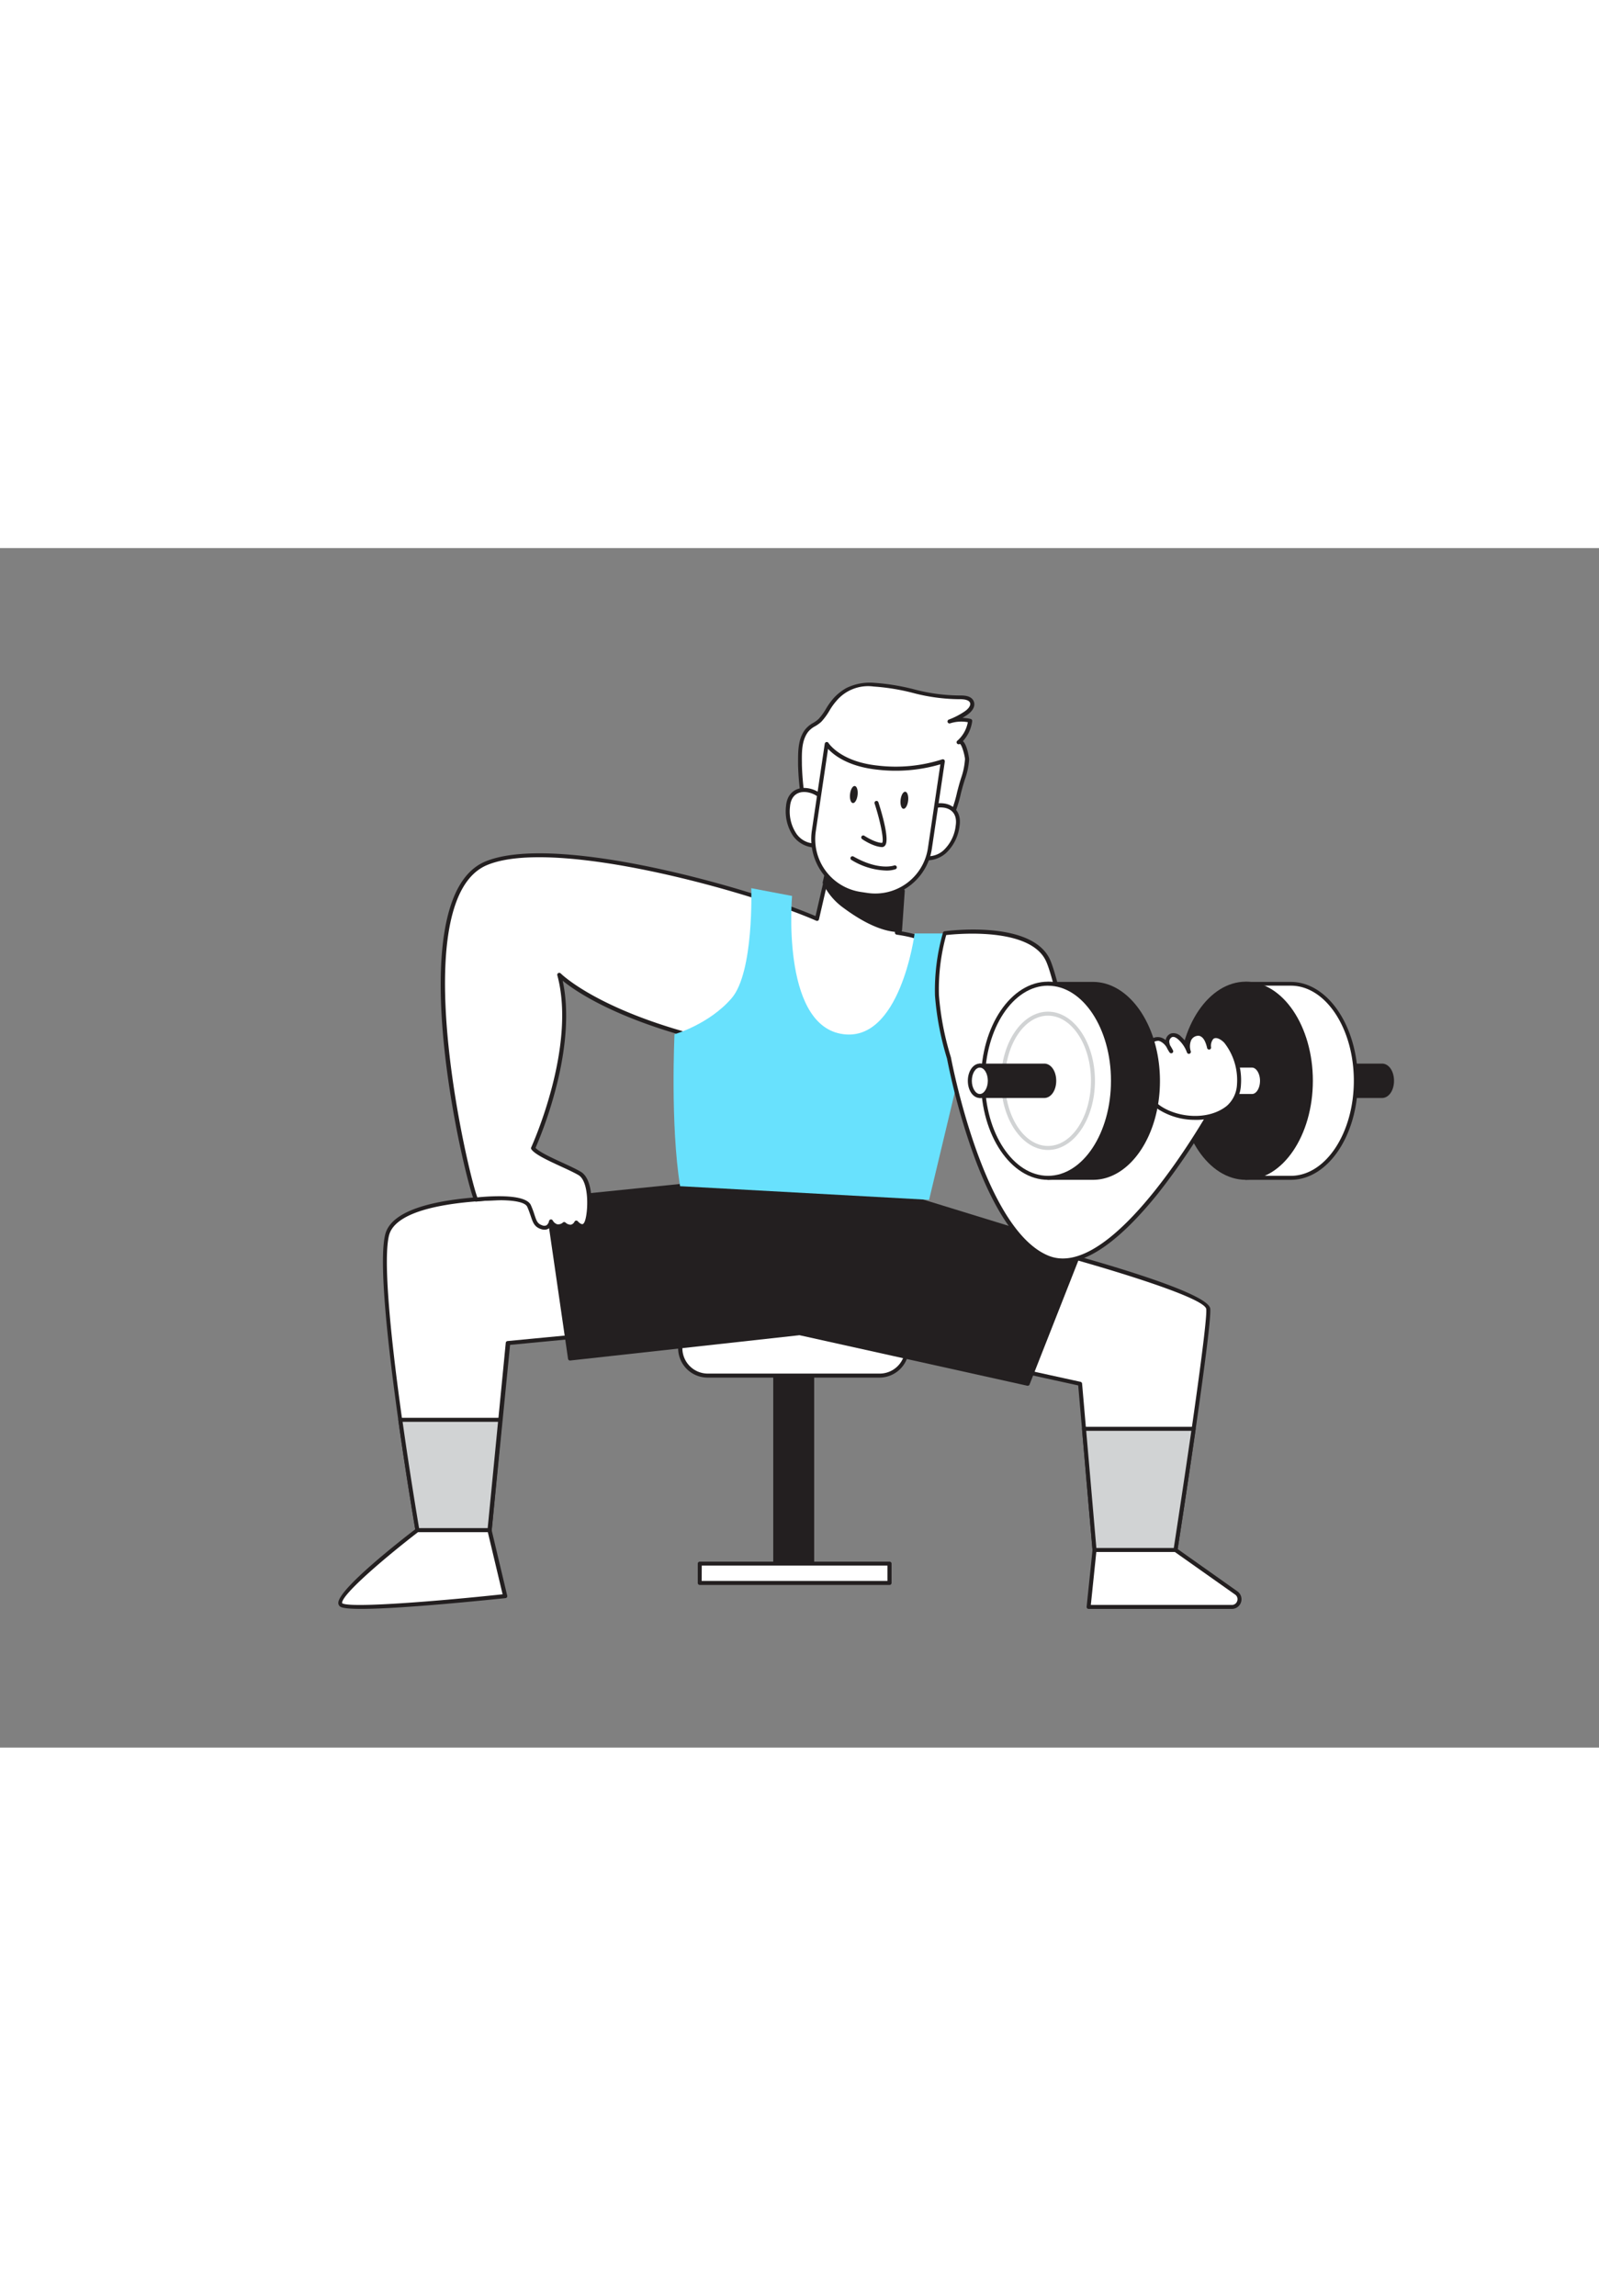 <svg xmlns="http://www.w3.org/2000/svg" viewBox="0 0 400 300" data-imageid="bicycle-0" imageName="Fitness" class="illustrations_image" style="width: 209px;"><rect x="0" y="0" width="400" height="300" fill="#808080" stroke="none"/><g id="_378_fitness_flatline" data-name="#378_fitness_flatline"><rect x="193.93" y="203.2" width="9.24" height="50.78" fill="#231f20"/><path d="M203.17,254.48h-9.24a.5.5,0,0,1-.5-.5V203.2a.5.5,0,0,1,.5-.5h9.24a.5.5,0,0,1,.5.5V254A.5.5,0,0,1,203.17,254.48Zm-8.74-1h8.24V203.7h-8.24Z" fill="#231f20"/><rect x="175.05" y="253.98" width="47.48" height="4.84" fill="#fff"/><path d="M222.53,259.32H175.05a.5.5,0,0,1-.5-.5V254a.5.5,0,0,1,.5-.5h47.48a.5.5,0,0,1,.5.5v4.84A.5.5,0,0,1,222.53,259.32Zm-47-1H222v-3.84H175.55Z" fill="#231f20"/><rect x="170.18" y="193.24" width="56.74" height="13.72" rx="6.86" fill="#fff"/><path d="M220.06,207.46H177a7.36,7.36,0,1,1,0-14.72h43a7.36,7.36,0,0,1,0,14.72Zm-43-13.72a6.36,6.36,0,1,0,0,12.72h43a6.36,6.36,0,0,0,0-12.72Z" fill="#231f20"/><path d="M298.6,220.27c-2.19,15.15-4.54,30.31-4.54,30.31H273.8l-2.63-30.31-1-11.26-22.53-4.94,9.49-29.83s44.65,11.52,45.1,16C302.47,192.44,300.6,206.36,298.6,220.27Z" fill="#fff"/><path d="M294.06,251.08H273.8a.51.51,0,0,1-.5-.46l-3.58-41.2-22.17-4.86a.51.51,0,0,1-.37-.64l9.49-29.83a.51.51,0,0,1,.61-.34c7.51,1.94,45,11.85,45.47,16.48.19,1.85-1,11.7-3.65,30.11h0c-2.17,15-4.52,30.16-4.55,30.31A.49.49,0,0,1,294.06,251.08Zm-19.8-1h19.37c.4-2.56,2.51-16.31,4.48-29.88h0c3.23-22.51,3.77-28.67,3.64-29.87-.3-3-27.11-11-44.27-15.49L248.3,203.7l22,4.82a.51.51,0,0,1,.39.44Zm24.34-29.81h0Z" fill="#231f20"/><path d="M156,196.06l-28.91,2.76L125.17,218l-2.69,27.59H104.41S102.23,233,100.13,218c-2.52-18-4.93-39.38-3.29-46.18,3-12.38,46.42-8.89,46.42-8.89Z" fill="#fff"/><path d="M122.48,246.11H104.41a.5.5,0,0,1-.49-.42c0-.12-2.21-12.81-4.28-27.6-2.43-17.31-5-39.41-3.29-46.37,3.05-12.65,45.16-9.42,47-9.27a.5.5,0,0,1,.43.32l12.7,33.11a.52.52,0,0,1,0,.44.56.56,0,0,1-.38.24l-28.5,2.72L123,245.66A.51.51,0,0,1,122.48,246.11Zm-17.65-1H122l4.52-46.34a.5.5,0,0,1,.45-.45l28.26-2.7-12.35-32.2a182.57,182.57,0,0,0-21.72-.17c-14.45.87-22.7,3.88-23.86,8.71-1.3,5.38-.16,21.29,3.3,46C102.49,231.23,104.44,242.8,104.83,245.11Z" fill="#231f20"/><polygon points="170.13 159.56 136.82 162.95 142.69 202.69 200.12 196.35 257.15 209 270.3 175.6 229.17 162.95 170.13 159.56" fill="#231f20"/><path d="M257.15,209.5H257l-57-12.64-57.35,6.33a.5.5,0,0,1-.55-.42L136.33,163a.46.46,0,0,1,.1-.38.46.46,0,0,1,.34-.19l33.31-3.39h.08l59,3.38.12,0,41.12,12.65a.49.49,0,0,1,.32.66l-13.15,33.41A.49.49,0,0,1,257.15,209.5Zm-57-13.65h.11l56.61,12.56,12.79-32.5-40.55-12.47-58.94-3.38-32.75,3.33,5.72,38.73,57-6.28Z" fill="#231f20"/><path d="M237.06,69.14c1.66-2.77,2.47-6.67,3.33-9.74.59-2.13,1.49-4.31,1.55-6.54,0-.42-.87-5.28-2.15-4.19a8.57,8.57,0,0,0,2.92-5.45,9.58,9.58,0,0,0-5.15.21,20.14,20.14,0,0,0,4-2c1-.64,2-1.71,1.59-2.81s-2-1.25-3.29-1.21c-7.18.23-14.1-2.91-21.28-3.17A12.82,12.82,0,0,0,212,35.44a12.38,12.38,0,0,0-3,2.47c-1.47,1.55-2.33,3.75-3.79,5.22-1,1-2.45,1.36-3.38,2.62-1.79,2.41-1.67,5.62-1.63,8.47.05,4.84,1.15,9.74,1.08,14.48,5.47,1,11,2.06,16.54,2.61C222.19,71.74,234.11,74.08,237.06,69.14Z" fill="#fff"/><path d="M228.16,72.74a67.14,67.14,0,0,1-8.31-.68c-.82-.1-1.54-.2-2.14-.25-4.52-.45-9.06-1.27-13.45-2.06l-3.12-.56a.51.51,0,0,1-.42-.5,59.33,59.33,0,0,0-.53-7.49,67,67,0,0,1-.55-7v-.38c0-2.79-.07-6,1.74-8.4a6.78,6.78,0,0,1,2-1.68,7.14,7.14,0,0,0,1.39-1,14.45,14.45,0,0,0,1.86-2.55,17.22,17.22,0,0,1,1.91-2.66A12.79,12.79,0,0,1,211.72,35a13.24,13.24,0,0,1,6.88-1.31,54.84,54.84,0,0,1,9.93,1.6,45.31,45.31,0,0,0,11.32,1.57c1,0,3.18-.1,3.77,1.55.4,1.11-.27,2.37-1.79,3.39-.35.23-.7.45-1.07.66a10.3,10.3,0,0,1,2.06.27.5.5,0,0,1,.38.55,9.08,9.08,0,0,1-2.32,5c1.11,1,1.56,4.35,1.56,4.56a18.51,18.51,0,0,1-1.08,5.05c-.17.54-.34,1.08-.49,1.61s-.32,1.17-.48,1.78a32.18,32.18,0,0,1-2.9,8.09h0C235.92,72,232.14,72.74,228.16,72.74Zm-26.43-4.46,2.71.49c4.37.78,8.88,1.6,13.37,2,.6.06,1.33.15,2.16.26,5,.63,14.28,1.81,16.66-2.19h0a31.4,31.4,0,0,0,2.8-7.82q.24-.93.48-1.8c.15-.54.32-1.09.49-1.64a17.88,17.88,0,0,0,1-4.78c0-.71-.76-3.63-1.28-3.83l0,0h0a.51.51,0,0,1-.68-.07.47.47,0,0,1,0-.68h0a8.09,8.09,0,0,0,2.67-4.68,9.12,9.12,0,0,0-4.43.29.5.5,0,0,1-.63-.31.51.51,0,0,1,.3-.63,18.66,18.66,0,0,0,3.9-2c.86-.57,1.68-1.45,1.4-2.21s-1.65-.92-2.8-.89a46.64,46.64,0,0,1-11.56-1.59,53.82,53.82,0,0,0-9.76-1.58,10.34,10.34,0,0,0-9.26,3.56,15.7,15.7,0,0,0-1.79,2.5,16,16,0,0,1-2,2.73,8.47,8.47,0,0,1-1.58,1.15,5.63,5.63,0,0,0-1.76,1.42c-1.61,2.17-1.57,5-1.54,7.79v.38a68.84,68.84,0,0,0,.54,6.87A64.07,64.07,0,0,1,201.73,68.28Zm35.33.86h0Z" fill="#231f20"/><path d="M207.46,66.6c-.07-6.13-9.78-9.08-10.34-1.95a10.57,10.57,0,0,0,1.66,7,6.24,6.24,0,0,0,6.43,2.55" fill="#fff"/><path d="M203.88,74.9a7,7,0,0,1-5.5-2.94,11.06,11.06,0,0,1-1.76-7.35c.27-3.51,2.61-4.68,4.72-4.62A6.94,6.94,0,0,1,208,66.6a.5.5,0,0,1-.49.5.49.49,0,0,1-.51-.49A6,6,0,0,0,201.3,61c-2.14-.06-3.49,1.28-3.68,3.7a10,10,0,0,0,1.57,6.68,5.66,5.66,0,0,0,5.89,2.37.5.5,0,0,1,.27,1A5.6,5.6,0,0,1,203.88,74.9Z" fill="#231f20"/><path d="M229.08,69.05c1.44-5.95,11.57-6.65,10.52.42a10.51,10.51,0,0,1-3.2,6.47,6.21,6.21,0,0,1-6.84,1" fill="#fff"/><path d="M232.07,78.09a5.79,5.79,0,0,1-2.75-.67.5.5,0,1,1,.48-.88,5.69,5.69,0,0,0,6.28-1,10,10,0,0,0,3-6.16c.36-2.41-.65-4-2.76-4.43a6,6,0,0,0-6.78,4.2.5.5,0,1,1-1-.23,6.94,6.94,0,0,1,7.94-5c2.06.41,4.08,2.08,3.56,5.56a11.06,11.06,0,0,1-3.36,6.77A7.15,7.15,0,0,1,232.07,78.09Z" fill="#231f20"/><path d="M233.23,100.17c-.41-2.14-4.37-3.32-8.89-4l.32-4.68.63-9.2-17.91-2.67L205.68,87l-.54,2.39-.77,3.36c-16-7-65.43-21.15-82.77-13.9-21.34,8.93-4.89,79.36-2.52,84.1,0,0,11.92-1.45,13.27,1.6s1.08,4.61,3.12,5.29a1.75,1.75,0,0,0,2.37-1.47,2.06,2.06,0,0,0,3.27.68s1.81,1.81,3-.34c0,0,1.58,1.92,2.48.11s1.59-10.5-1.69-12.42-10.5-4.51-11.63-6.32c0,0,11.52-24.93,6.55-43.3,0,0,8.81,9,35,15.74,0,0,7.45,13.56,8.35,13.78s37.31,3.62,37.31,3.62l9.9-17.4S234.22,105.36,233.23,100.17Z" fill="#fff"/><path d="M136.21,170.47a2.72,2.72,0,0,1-.9-.16c-1.65-.55-2-1.66-2.53-3.21-.23-.67-.48-1.44-.88-2.34-.88-2-8.29-1.85-12.76-1.31a.5.5,0,0,1-.51-.27c-1.67-3.35-13.87-52.33-5.46-75,1.86-5,4.63-8.29,8.24-9.8,9.67-4,28.27-1.39,42.17,1.56,16.72,3.54,32.5,8.7,40.43,12.1l2.89-12.51a.51.51,0,0,1,.56-.38l17.9,2.66a.5.5,0,0,1,.43.53l-.92,13.42c5.57.85,8.46,2.26,8.85,4.3h0c1,5.24-2.64,21.86-2.8,22.56a.58.58,0,0,1,0,.14L221,140.16a.53.53,0,0,1-.48.25c-3.73-.34-36.47-3.4-37.38-3.62-.73-.19-3.62-4.84-8.57-13.84-20.87-5.42-30.63-12.15-33.81-14.74,2,9.24.18,19.81-1.79,27.23a104.53,104.53,0,0,1-5,14.57c.9,1,3.93,2.42,6.63,3.66,1.78.82,3.47,1.59,4.67,2.3,3.67,2.15,2.83,11.2,1.89,13.08a1.66,1.66,0,0,1-1.29,1,2.2,2.2,0,0,1-1.57-.61,2.12,2.12,0,0,1-1.32.77,2.58,2.58,0,0,1-1.83-.58,2.55,2.55,0,0,1-1.94.38,2.45,2.45,0,0,1-1.15-.66,2.22,2.22,0,0,1-.76.8A1.89,1.89,0,0,1,136.21,170.47Zm-11.33-8.37c3.4,0,7.12.44,7.93,2.25a22.66,22.66,0,0,1,.91,2.44c.5,1.5.73,2.18,1.9,2.58a1.3,1.3,0,0,0,1.09,0,1.68,1.68,0,0,0,.63-1.05.51.51,0,0,1,.42-.41.5.5,0,0,1,.52.27,2,2,0,0,0,1.1.93,1.74,1.74,0,0,0,1.43-.43.49.49,0,0,1,.65,0,1.93,1.93,0,0,0,1.32.55,1.38,1.38,0,0,0,.95-.79.52.52,0,0,1,.39-.25.57.57,0,0,1,.43.18c.2.25.76.75,1.14.71.18,0,.35-.19.51-.5.91-1.83,1.37-10.08-1.5-11.77-1.16-.68-2.83-1.44-4.59-2.25-3.3-1.52-6.41-3-7.21-4.24a.47.47,0,0,1,0-.47c.11-.25,11.38-25,6.52-43a.49.49,0,0,1,.23-.56.52.52,0,0,1,.61.08c.08.09,9.05,9,34.77,15.61a.5.5,0,0,1,.31.24c3.36,6.11,7.3,12.86,8.1,13.55,1.66.26,26.74,2.62,36.85,3.56l9.7-17c.27-1.22,3.71-17.22,2.78-22.08h0c-.3-1.56-3.3-2.82-8.47-3.57a.51.51,0,0,1-.43-.53l.92-13.41-17-2.53-2.92,12.64a.5.5,0,0,1-.26.34.54.54,0,0,1-.43,0c-16.35-7.19-65.48-21-82.37-13.9-3.34,1.4-5.93,4.5-7.68,9.23-7.93,21.36,3.25,68.61,5.28,73.87A54.38,54.38,0,0,1,124.88,162.1Zm105.55-39.58h0Z" fill="#231f20"/><path d="M206.29,83.57a16,16,0,0,0,5.11,6c3.54,2.71,8.95,6,13.73,6l.68-9.85a44.36,44.36,0,0,1-10.34-1.46,30.22,30.22,0,0,1-8.64-3Z" fill="#231f20"/><path d="M225.09,96.05c-5.3,0-11-3.79-14-6a16.31,16.31,0,0,1-5.27-6.23.55.55,0,0,1,0-.31l.54-2.38a.47.47,0,0,1,.29-.35.5.5,0,0,1,.46,0,29.66,29.66,0,0,0,8.5,3,43.25,43.25,0,0,0,10.22,1.45.48.48,0,0,1,.36.16.49.49,0,0,1,.14.38l-.68,9.84A.52.52,0,0,1,225.09,96.05ZM206.81,83.52a15.61,15.61,0,0,0,4.9,5.69c2.77,2.12,8.06,5.63,12.95,5.83l.61-8.84a45.6,45.6,0,0,1-9.91-1.48,32.77,32.77,0,0,1-8.2-2.76Z" fill="#231f20"/><path d="M235.85,53.31,232.62,75a13.64,13.64,0,0,1-.68,2.73,13.89,13.89,0,0,1-15.07,9l-1.6-.24a13.9,13.9,0,0,1-11.71-11.82,14.07,14.07,0,0,1,0-3.94L206.82,49s2.9,4.86,12.66,5.89S235.85,53.31,235.85,53.31Z" fill="#fff"/><path d="M218.89,87.37a13.69,13.69,0,0,1-2.1-.16l-1.6-.24a14.37,14.37,0,0,1-12.1-16.32l3.23-21.73a.5.5,0,0,1,.4-.41.49.49,0,0,1,.53.23s2.93,4.67,12.28,5.65a38,38,0,0,0,16.14-1.54.52.52,0,0,1,.5.07.54.54,0,0,1,.18.47l-3.23,21.72a14.66,14.66,0,0,1-.71,2.83A14.44,14.44,0,0,1,218.89,87.37ZM207.14,50.21l-3.06,20.58A13.36,13.36,0,0,0,215.34,86l1.6.24A13.31,13.31,0,0,0,232.13,75l3.11-20.92a39.71,39.71,0,0,1-15.81,1.33C212.1,54.62,208.55,51.74,207.14,50.21Z" fill="#231f20"/><path d="M219.29,63.82s3.39,10.5,1.37,10.46-4.7-1.87-4.7-1.87" fill="#fff"/><path d="M220.67,74.78h0c-2.15-.06-4.85-1.87-5-2a.51.51,0,0,1-.14-.7.52.52,0,0,1,.7-.13s2.57,1.73,4.43,1.78c.53-.49-.33-5.07-1.86-9.81a.5.5,0,1,1,.95-.3c.69,2.12,2.84,9.17,1.7,10.71A1,1,0,0,1,220.67,74.78Z" fill="#231f20"/><path d="M221.6,80.64A17.55,17.55,0,0,1,213,78a.5.5,0,0,1-.19-.68.52.52,0,0,1,.69-.19c6.35,3.62,10.12,2.27,10.16,2.25a.5.5,0,0,1,.65.29.49.49,0,0,1-.29.64A7,7,0,0,1,221.6,80.64Z" fill="#231f20"/><ellipse cx="213.6" cy="61.64" rx="2.15" ry="0.95" transform="translate(128.27 266.93) rotate(-83.53)" fill="#231f20"/><ellipse cx="226.24" cy="63.08" rx="2.15" ry="0.95" transform="translate(138.06 280.76) rotate(-83.53)" fill="#231f20"/><path d="M187.93,85.06s.72,21-4.92,27.53-14.28,9-14.28,9-1.08,22.63,1.4,38L232.42,163l6.64-27.79s-5.66-20.9-2.75-38.83H228.8s-3.62,27.94-18.53,25.08S198.14,87,198.14,87Z" fill="#68e1fd" class="target-color"/><path d="M104.41,245.61s-22.13,16.94-19,18.75,41-2.26,41-2.26l-3.92-16.49Z" fill="#fff"/><path d="M90.35,265.31c-2.63,0-4.52-.15-5.16-.52a1.1,1.1,0,0,1-.56-.89c-.23-3.42,16.18-16.16,19.48-18.68a.46.46,0,0,1,.3-.11h18.07a.49.49,0,0,1,.48.39L126.88,262a.47.47,0,0,1-.08.41.5.5,0,0,1-.35.21C123.34,262.93,100.87,265.31,90.35,265.31Zm14.23-19.2c-7.46,5.73-19.1,15.51-19,17.72,0,.06,0,.07.06.09,2.19,1.26,25-.64,40.09-2.26l-3.7-15.55Z" fill="#231f20"/><path d="M273.8,250.58l-1.47,14.24h35.81a1.93,1.93,0,0,0,1.11-3.5l-15.19-10.74Z" fill="#fff"/><path d="M308.14,265.32H272.33a.51.51,0,0,1-.37-.16.52.52,0,0,1-.13-.39l1.47-14.24a.51.51,0,0,1,.5-.45h20.26a.52.52,0,0,1,.29.09l15.19,10.75a2.42,2.42,0,0,1-1.4,4.4Zm-35.26-1h35.26a1.38,1.38,0,0,0,1.36-1,1.4,1.4,0,0,0-.54-1.6L293.9,251.08H274.25Z" fill="#231f20"/><path d="M331.83,133.23a4.9,4.9,0,0,1,.78-2.74v-1.06h13.11c1.41,0,2.55,1.7,2.55,3.8s-1.14,3.8-2.55,3.8H332.61V136A4.85,4.85,0,0,1,331.83,133.23Z" fill="#231f20"/><path d="M345.72,137.53H332.61a.51.51,0,0,1-.5-.5v-.91a5.74,5.74,0,0,1,0-5.78v-.91a.51.51,0,0,1,.5-.5h13.11c1.71,0,3,1.89,3,4.3S347.43,137.53,345.72,137.53Zm-12.61-1h12.61c1.11,0,2-1.51,2-3.3s-.94-3.3-2-3.3H333.11v.56a.48.48,0,0,1-.09.29,4.69,4.69,0,0,0,0,4.9.52.52,0,0,1,.09.29Z" fill="#231f20"/><ellipse cx="332.61" cy="133.23" rx="2.54" ry="3.8" fill="#fff"/><path d="M332.61,137.53c-1.7,0-3-1.89-3-4.3s1.34-4.3,3-4.3,3.05,1.89,3.05,4.3S334.32,137.53,332.61,137.53Zm0-7.6c-1.11,0-2,1.51-2,3.3s.93,3.3,2,3.3,2.05-1.51,2.05-3.3S333.72,129.93,332.61,129.93Z" fill="#231f20"/><path d="M306.65,133.23a30.83,30.83,0,0,1,5-17.5V109h11.25c9,0,16.26,10.87,16.26,24.28s-7.28,24.28-16.26,24.28H311.66v-6.77A30.86,30.86,0,0,1,306.65,133.23Z" fill="#fff"/><path d="M322.91,158H311.66a.5.5,0,0,1-.5-.5v-6.62a33.63,33.63,0,0,1,0-35.32V109a.5.5,0,0,1,.5-.5h11.25c9.24,0,16.76,11.12,16.76,24.78S332.15,158,322.91,158Zm-10.75-1h10.75c8.69,0,15.76-10.67,15.76-23.78s-7.07-23.78-15.76-23.78H312.16v6.28a.47.47,0,0,1-.09.28,30.24,30.24,0,0,0-4.92,17.22,30.24,30.24,0,0,0,4.92,17.22.5.5,0,0,1,.09.29Z" fill="#231f20"/><ellipse cx="311.66" cy="133.23" rx="16.26" ry="24.28" fill="#231f20"/><path d="M311.66,158c-9.24,0-16.76-11.12-16.76-24.78s7.52-24.78,16.76-24.78,16.76,11.12,16.76,24.78S320.9,158,311.66,158Zm0-48.56c-8.69,0-15.76,10.67-15.76,23.78S303,157,311.66,157s15.76-10.67,15.76-23.78S320.35,109.45,311.66,109.45Z" fill="#231f20"/><path d="M236.31,96.33s21.44-2.91,25.85,6.81c3,6.68,10,44.2,10,44.2l13-10.31,18.38,2.8s-24.44,44.4-41.33,37.64-24.78-49.93-24.78-49.93a70.79,70.79,0,0,1-3-15.67A51.47,51.47,0,0,1,236.31,96.33Z" fill="#fff"/><path d="M265.89,178.68a10.43,10.43,0,0,1-3.92-.75c-7.14-2.85-13.54-12.21-19-27.79a169.26,169.26,0,0,1-6.08-22.51,72.41,72.41,0,0,1-3-15.73,52.3,52.3,0,0,1,2-15.72.48.48,0,0,1,.41-.35c.89-.12,21.86-2.84,26.37,7.1,2.81,6.19,8.82,37.84,9.88,43.5l12.31-9.79a.5.5,0,0,1,.39-.11l18.37,2.8a.51.51,0,0,1,.37.28.47.47,0,0,1,0,.46,171.27,171.27,0,0,1-14.37,21.43C280.39,172.92,272.45,178.68,265.89,178.68ZM236.7,96.78a50.78,50.78,0,0,0-1.82,15.06,71.18,71.18,0,0,0,3,15.54c.1.5,8.05,43.05,24.49,49.63a9.46,9.46,0,0,0,3.51.66c14.9,0,34-32.5,36.85-37.46l-17.45-2.65-12.79,10.18a.51.51,0,0,1-.48.07.48.48,0,0,1-.32-.38c-.07-.37-7-37.53-10-44.08C257.79,94.72,239.37,96.48,236.7,96.78Z" fill="#231f20"/><path d="M267.25,133.23a4.9,4.9,0,0,1,.78-2.74v-1.06H313.2c1.41,0,2.54,1.7,2.54,3.8s-1.13,3.8-2.54,3.8H268V136A4.85,4.85,0,0,1,267.25,133.23Z" fill="#fff"/><path d="M313.2,137.53H268a.5.5,0,0,1-.5-.5v-.91a5.74,5.74,0,0,1,0-5.78v-.91a.5.5,0,0,1,.5-.5H313.2c1.71,0,3,1.89,3,4.3S314.91,137.53,313.2,137.53Zm-44.67-1H313.2c1.11,0,2-1.51,2-3.3s-.93-3.3-2-3.3H268.53v.56a.48.48,0,0,1-.09.29,4.69,4.69,0,0,0,0,4.9.52.52,0,0,1,.09.29Z" fill="#231f20"/><path d="M287.89,125.45a2.93,2.93,0,0,1-.32-1c-.05-1.31,1.73-2,2.93-1.53a6,6,0,0,1,2.53,2.93,5.11,5.11,0,0,1-1-2.14,1.73,1.73,0,0,1,1.06-1.9,2.24,2.24,0,0,1,2,.74,8.36,8.36,0,0,1,2.3,3.44,4.35,4.35,0,0,1,.11-3.08,2.44,2.44,0,0,1,2.56-1.42c1.41.3,2,2,2.34,3.36a3,3,0,0,1,.75-2.48c1.05-.83,2.58.07,3.46,1.07,3.35,3.79,5.14,12.8.53,16.46s-12.3,3.26-17.05.11c-2.75-1.82-2.45-3.64-1.58-6.48a11.12,11.12,0,0,0-.56-7.82C288,125.6,287.93,125.52,287.89,125.45Z" fill="#fff"/><path d="M299,143a17,17,0,0,1-9.13-2.57c-3-2-2.65-4.19-1.78-7a10.61,10.61,0,0,0-.53-7.46l-.11-.23a3.15,3.15,0,0,1-.37-1.23,2,2,0,0,1,.92-1.72,2.92,2.92,0,0,1,2.71-.28,3.56,3.56,0,0,1,.9.55,2.06,2.06,0,0,1,1.4-1.69,2.62,2.62,0,0,1,2.48.85,8.72,8.72,0,0,1,1.31,1.47,3.84,3.84,0,0,1,.31-1,3,3,0,0,1,3.11-1.69,3.06,3.06,0,0,1,2.05,1.79,2.05,2.05,0,0,1,.63-.81c1.27-1,3-.12,4.15,1.13a16.18,16.18,0,0,1,3.38,11.12,8.39,8.39,0,0,1-2.92,6.06A13.56,13.56,0,0,1,299,143Zm-9.35-19.75a2,2,0,0,0-1.08.33,1,1,0,0,0-.49.85,2.23,2.23,0,0,0,.28.85h0l.1.22a11.56,11.56,0,0,1,.58,8.18c-.88,2.89-1,4.33,1.39,5.92,4.29,2.84,11.8,3.62,16.46-.09a7.59,7.59,0,0,0,2.55-5.36,15.13,15.13,0,0,0-3.14-10.38c-.65-.73-2-1.65-2.79-1a2.67,2.67,0,0,0-.55,2.09.5.5,0,0,1-1,.12c-.28-1.16-.79-2.74-2-3a2,2,0,0,0-2,1.14,3.91,3.91,0,0,0-.08,2.73.51.51,0,0,1-.32.62.51.51,0,0,1-.63-.31,8,8,0,0,0-2.16-3.24c-.41-.37-1-.79-1.54-.63a1.26,1.26,0,0,0-.7,1.37,2.47,2.47,0,0,0,.2.74c.25.39.48.8.7,1.22a.5.5,0,0,1-.19.67.51.51,0,0,1-.67-.16,9.14,9.14,0,0,1-.72-1.25,3.81,3.81,0,0,0-1.59-1.5A1.76,1.76,0,0,0,289.64,123.21Z" fill="#231f20"/><path d="M257.15,133.23a30.83,30.83,0,0,1,5-17.5V109h11.25c9,0,16.26,10.87,16.26,24.28s-7.28,24.28-16.26,24.28H262.16v-6.77A30.86,30.86,0,0,1,257.15,133.23Z" fill="#231f20"/><path d="M273.41,158H262.16a.5.5,0,0,1-.5-.5v-6.62a33.63,33.63,0,0,1,0-35.32V109a.5.5,0,0,1,.5-.5h11.25c9.24,0,16.76,11.12,16.76,24.78S282.65,158,273.41,158Zm-10.75-1h10.75c8.69,0,15.76-10.67,15.76-23.78s-7.07-23.78-15.76-23.78H262.66v6.28a.47.47,0,0,1-.09.28,30.24,30.24,0,0,0-4.92,17.22,30.24,30.24,0,0,0,4.92,17.22.5.5,0,0,1,.09.29Z" fill="#231f20"/><ellipse cx="262.16" cy="133.23" rx="16.26" ry="24.28" fill="#fff"/><path d="M262.16,158c-9.24,0-16.76-11.12-16.76-24.78s7.52-24.78,16.76-24.78,16.76,11.12,16.76,24.78S271.4,158,262.16,158Zm0-48.56c-8.69,0-15.76,10.67-15.76,23.78S253.47,157,262.16,157s15.76-10.67,15.76-23.78S270.85,109.45,262.16,109.45Z" fill="#231f20"/><path d="M262.16,150.53c-6.48,0-11.75-7.76-11.75-17.3s5.27-17.29,11.75-17.29,11.75,7.75,11.75,17.29S268.64,150.53,262.16,150.53Zm0-33.59c-5.93,0-10.75,7.31-10.75,16.29s4.82,16.3,10.75,16.3,10.75-7.31,10.75-16.3S268.08,116.94,262.16,116.94Z" fill="#d1d3d4"/><path d="M244.33,133.23a4.9,4.9,0,0,1,.78-2.74v-1.06h16.11c1.41,0,2.55,1.7,2.55,3.8s-1.14,3.8-2.55,3.8H245.11V136A4.85,4.85,0,0,1,244.33,133.23Z" fill="#231f20"/><path d="M261.22,137.53H245.11a.51.51,0,0,1-.5-.5v-.91a5.74,5.74,0,0,1,0-5.78v-.91a.51.51,0,0,1,.5-.5h16.11c1.71,0,3,1.89,3,4.3S262.93,137.53,261.22,137.53Zm-15.61-1h15.61c1.11,0,2-1.51,2-3.3s-.94-3.3-2-3.3H245.61v.56a.48.48,0,0,1-.09.29,4.69,4.69,0,0,0,0,4.9.52.52,0,0,1,.09.29Z" fill="#231f20"/><ellipse cx="245.11" cy="133.23" rx="2.54" ry="3.8" fill="#fff"/><path d="M245.11,137.53c-1.7,0-3-1.89-3-4.3s1.34-4.3,3-4.3,3,1.89,3,4.3S246.82,137.53,245.11,137.53Zm0-7.6c-1.11,0-2,1.51-2,3.3s.93,3.3,2,3.3,2-1.51,2-3.3S246.22,129.93,245.11,129.93Z" fill="#231f20"/><path d="M125.17,218l-2.69,27.59H104.41S102.23,233,100.13,218Z" fill="#d1d3d4"/><path d="M122.48,246.11H104.41a.5.5,0,0,1-.49-.42c0-.12-2.21-12.81-4.28-27.6a.49.49,0,0,1,.49-.57h25a.51.51,0,0,1,.37.16.52.52,0,0,1,.13.39L123,245.66A.51.51,0,0,1,122.48,246.11Zm-17.65-1H122l2.59-26.59H100.71C102.55,231.56,104.45,242.84,104.83,245.11Z" fill="#231f20"/><path d="M298.6,220.27c-2.19,15.15-4.54,30.31-4.54,30.31H273.8l-2.63-30.31Z" fill="#d1d3d4"/><path d="M294.06,251.08H273.8a.51.51,0,0,1-.5-.46l-2.63-30.31a.5.5,0,0,1,.5-.54H298.6a.5.5,0,0,1,.38.17.53.53,0,0,1,.12.4c-2.17,15-4.52,30.16-4.55,30.31A.49.49,0,0,1,294.06,251.08Zm-19.8-1h19.37c.39-2.53,2.45-15.92,4.39-29.31h-26.3Z" fill="#231f20"/></g></svg>
